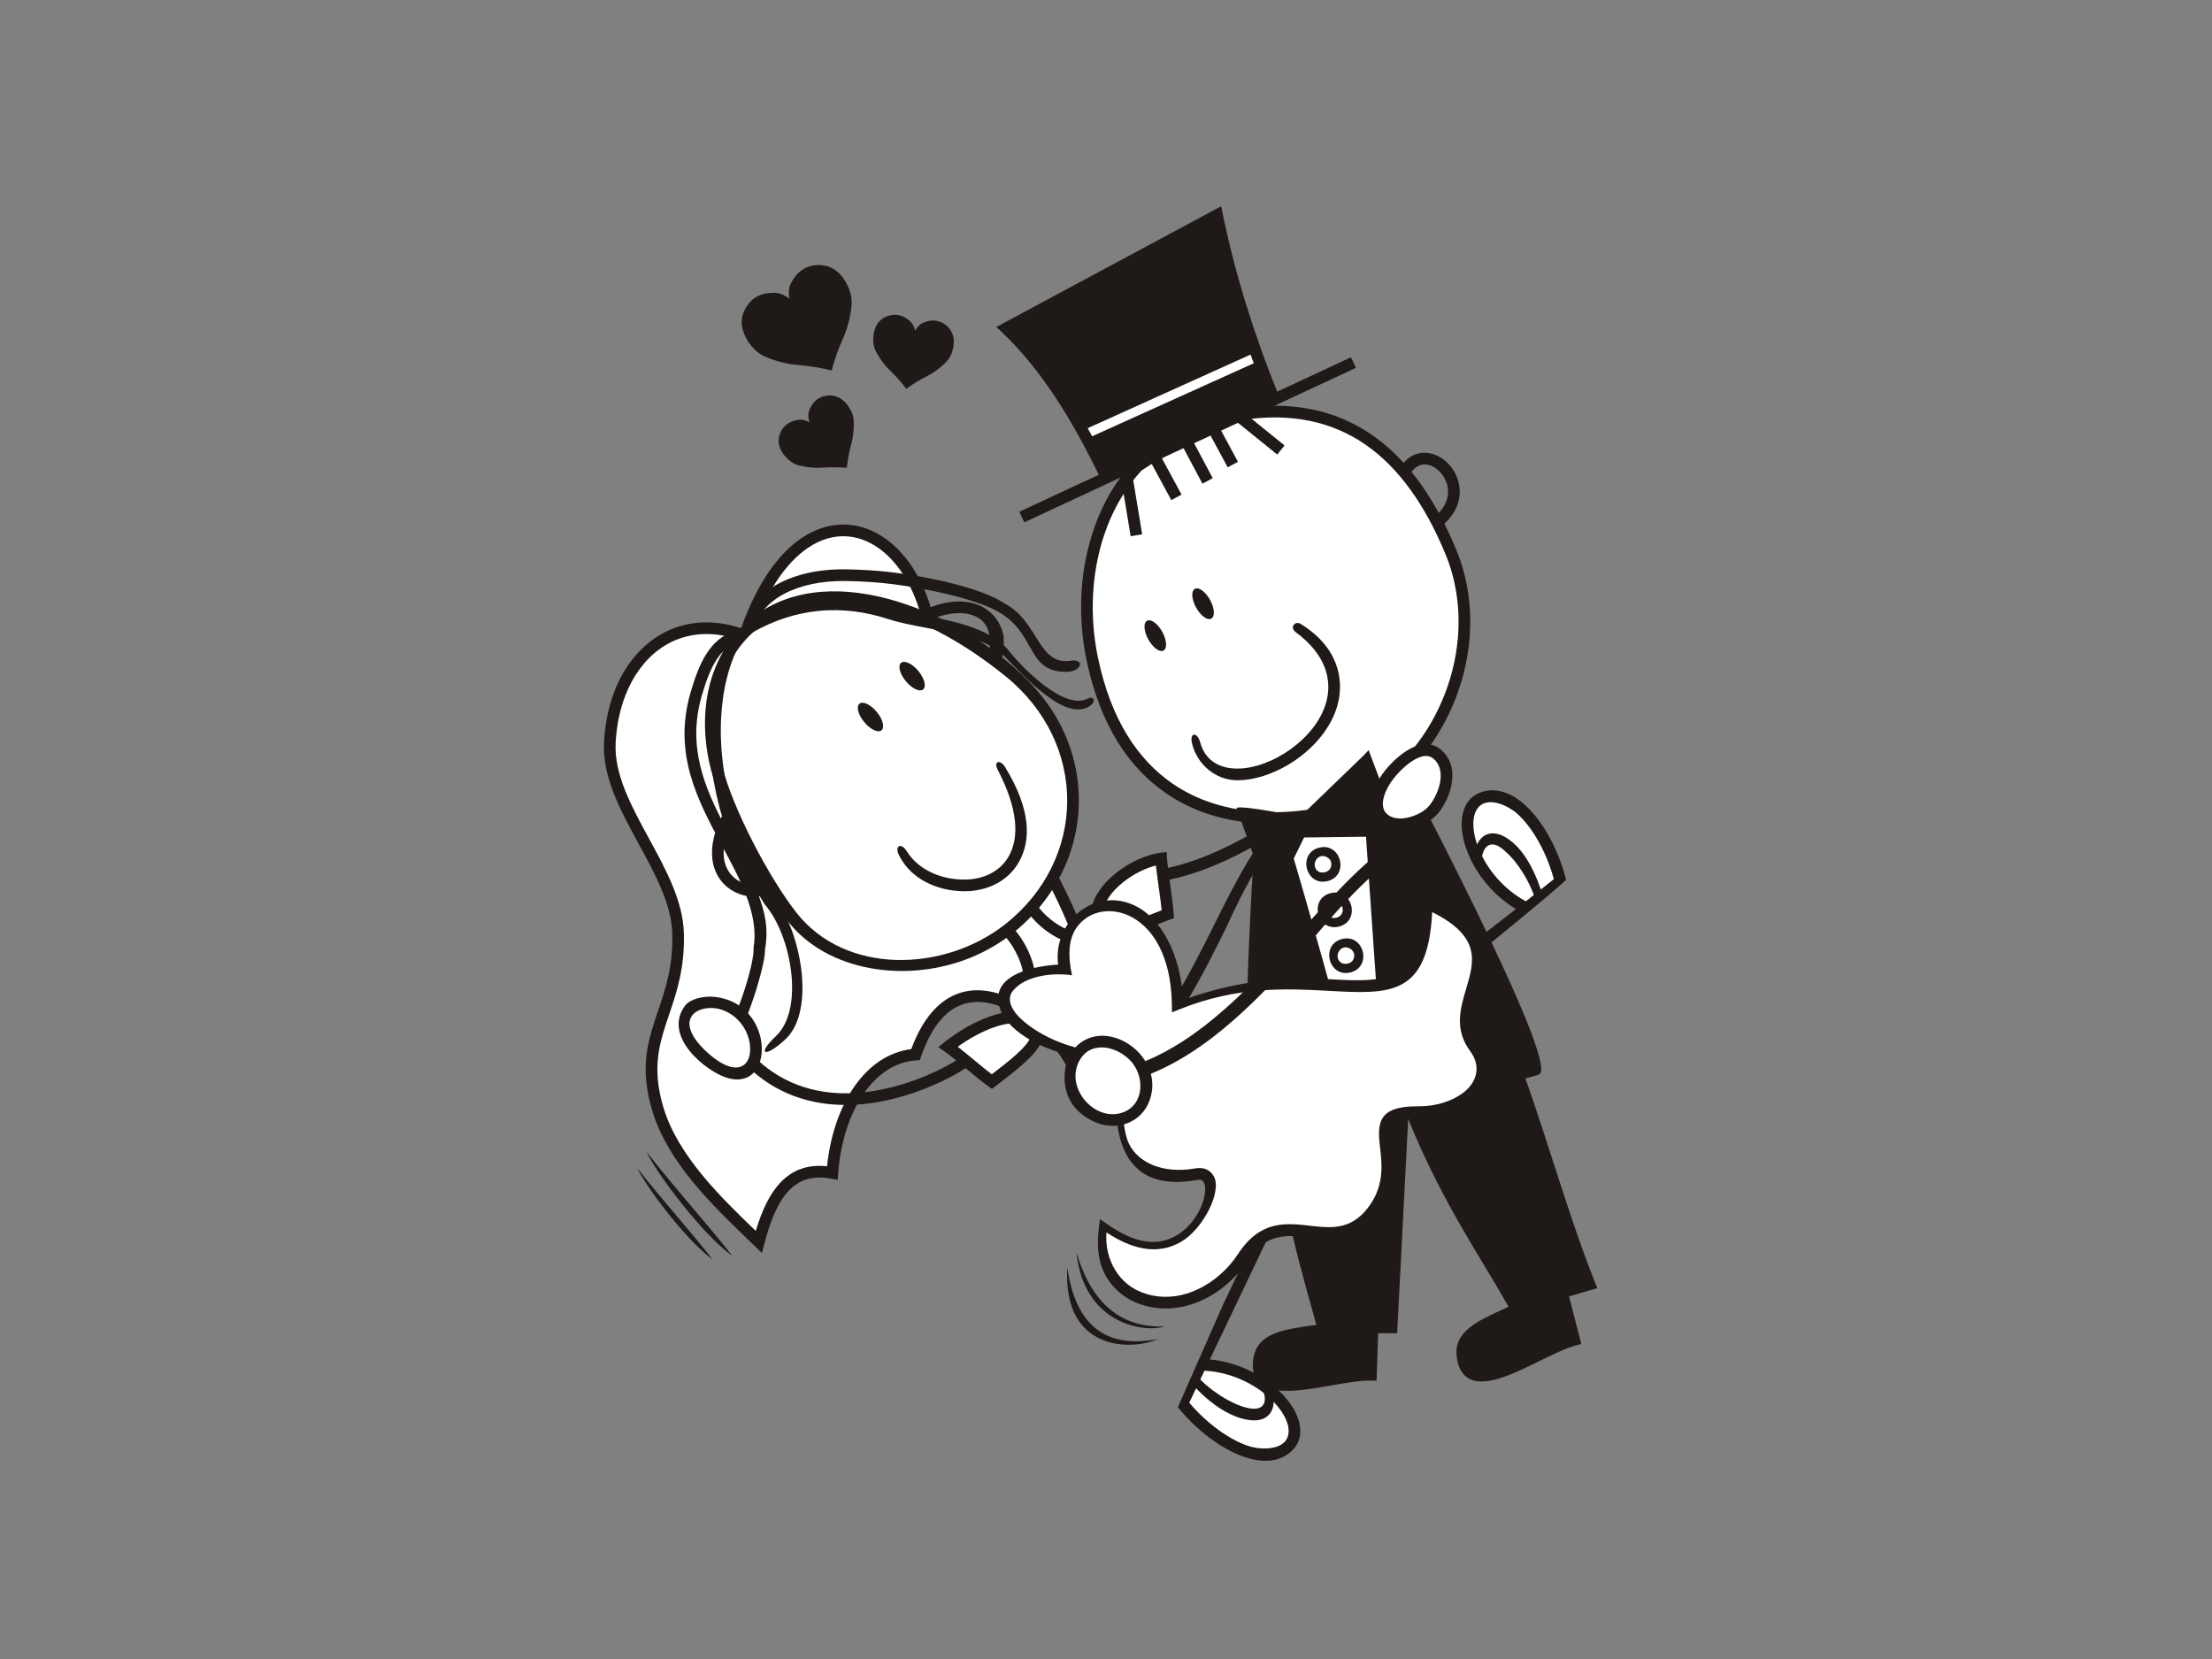<?xml version="1.0" encoding="utf-8"?>
<!-- Generator: Adobe Illustrator 17.0.0, SVG Export Plug-In . SVG Version: 6.00 Build 0)  -->
<!DOCTYPE svg PUBLIC "-//W3C//DTD SVG 1.1//EN" "http://www.w3.org/Graphics/SVG/1.1/DTD/svg11.dtd">
<svg version="1.1" id="Layer_1" xmlns="http://www.w3.org/2000/svg" xmlns:xlink="http://www.w3.org/1999/xlink" x="0px" y="0px"
	 width="800px" height="600px" viewBox="0 0 800 600" enable-background="new 0 0 800 600" xml:space="preserve">
<rect x="0" y="0" width="800" height="600" fill="#808080" stroke="none"/>
<g>
	<g>
		<path id="_350540496" fill="#1F1A17" d="M517.565,271.039c-12.882,2.414-26.291,10.563-41.501,21.126
			c-18.964,12.236-39.125,25.246-61.121,27.142l-0.684-4.191c21.002-1.81,40.736-14.545,59.301-26.524
			c14.878-9.598,29.023-18.726,42.803-21.672L517.565,271.039L517.565,271.039z"/>
		<path id="_350540424" fill="#1F1A17" d="M467.981,297.03c-9.855,8.643-17.234,22.49-24.937,39.33
			c-10.078,20.195-20.793,41.663-38.75,54.502l-2.723-3.255c17.149-12.259,27.636-33.276,37.5-53.043
			c7.907-15.842,15.424-30.905,25.783-40.46L467.981,297.03L467.981,297.03z"/>
		<path id="_350540352" fill="#FFFFFF" d="M269.328,229.903c-26.025-9.983-47.265,8.658-48.781,38.745
			c-1.159,23.031,24.086,45.858,24.69,68.909c0.741,28.301-15.467,36.531-7.294,63.639c5.83,19.339,23.72,35.571,36.483,47.949
			c4.614-17.776,11.874-27.693,26.586-24.932c1.706-22.637,13.043-41.591,30.097-42.822c13.837-39.786,46.486-14.093,55.609,1.658
			c-4.718-13.148,0.494-29.375,9.727-22.917c-10.777-52.858-50.786-84.908-60.242-133.403
			C328.263,186.026,288.326,173.492,269.328,229.903L269.328,229.903z"/>
		<path id="_350540280" fill="#1F1A17" d="M268.578,231.88c-3.987-1.53-7.835-2.352-11.48-2.533
			c-7.014-0.352-13.371,1.635-18.641,5.474c-5.322,3.877-9.579,9.665-12.345,16.868c-1.943,5.061-3.141,10.805-3.459,17.063
			c-0.57,11.328,5.749,22.922,12.064,34.516c6.158,11.299,12.316,22.604,12.62,34.245c0.333,12.706-2.623,21.411-5.374,29.508
			c-3.374,9.94-6.424,18.921-2.005,33.58c5.27,17.477,20.931,32.577,33.224,44.423c0.052,0.052,0.105,0.1,0.157,0.152
			c2.262-7.593,5.146-13.609,9.081-17.662c4.281-4.41,9.689-6.477,16.688-5.707c1.164-11.181,4.647-21.387,9.983-28.985
			c5.198-7.403,12.164-12.35,20.484-13.395c2.509-6.776,5.598-11.665,9.047-15.034c5.013-4.904,10.734-6.6,16.526-6.196
			c5.626,0.394,11.271,2.799,16.36,6.168c4.276,2.832,8.187,6.362,11.371,9.95c-0.147-3.108,0.143-6.087,0.808-8.648
			c0.642-2.466,1.644-4.604,2.946-6.163c1.483-1.777,3.35-2.846,5.54-2.932c0.437-0.019,0.889,0.009,1.345,0.076
			c-5.826-24.704-18.094-44.946-30.097-64.751c-12.426-20.503-24.576-40.551-29.294-64.751
			c-2.381-12.207-7.707-21.739-14.445-27.422c-4.015-3.383-8.529-5.384-13.205-5.735c-4.657-0.352-9.522,0.941-14.25,4.139
			c-7.831,5.293-15.277,15.728-20.907,32.449c-0.233,0.699-0.47,1.392-0.703,2.091C269.941,232.403,269.257,232.141,268.578,231.88
			L268.578,231.88z M257.292,225.128c3.469,0.176,7.061,0.851,10.739,2.067c5.878-16.512,13.628-27.028,21.839-32.577
			c5.56-3.754,11.337-5.27,16.926-4.851c5.574,0.418,10.915,2.765,15.614,6.728c7.441,6.277,13.295,16.655,15.866,29.831
			c4.585,23.507,16.531,43.221,28.752,63.383c12.82,21.154,25.939,42.798,31.485,70.002c0.352,1.725,0.703,3.45,1.055,5.175
			c-1.444-1.007-2.884-2.019-4.324-3.027c-1.112-0.779-2.086-1.112-2.913-1.079c-0.898,0.033-1.73,0.551-2.447,1.411
			c-0.898,1.079-1.616,2.647-2.105,4.528c-1.145,4.41-0.988,10.283,0.931,15.623c2.623,7.313,5.246,14.621,7.874,21.934
			c-3.892-6.724-7.788-13.442-11.68-20.166c-3.051-5.265-8.862-11.703-15.709-16.232c-4.533-2.998-9.484-5.137-14.312-5.474
			c-4.657-0.328-9.261,1.05-13.309,5.008c-3.207,3.136-6.106,7.888-8.463,14.678c-0.152,0.437-0.304,0.874-0.456,1.316
			c-0.461,0.033-0.922,0.067-1.383,0.1c-7.565,0.546-13.946,4.956-18.717,11.746c-5.255,7.479-8.572,17.809-9.423,29.128
			c-0.062,0.784-0.119,1.568-0.176,2.352c-0.775-0.147-1.544-0.29-2.319-0.437c-6.576-1.235-11.461,0.328-15.182,4.158
			c-3.949,4.063-6.762,10.677-8.981,19.225c-0.304,1.164-0.604,2.333-0.908,3.497c-0.865-0.836-1.73-1.673-2.594-2.504
			c-0.903-0.87-1.801-1.739-2.704-2.609c-12.644-12.183-28.757-27.716-34.345-46.258c-4.804-15.937-1.549-25.531,2.058-36.141
			c2.637-7.759,5.469-16.103,5.156-28.049c-0.276-10.62-6.196-21.482-12.107-32.33c-6.605-12.121-13.21-24.238-12.582-36.73
			c0.337-6.733,1.635-12.92,3.721-18.37c3.055-7.964,7.821-14.402,13.813-18.769C242.03,227.005,249.295,224.729,257.292,225.128
			L257.292,225.128z"/>
		<g>
			<g>
				<path id="_350540208" fill="#1F1A17" d="M493.783,495.132l0.551-17.315c-5.184,3.711-12.483,4.756-19.449,5.75
					c-8.563,1.221-16.555,2.362-17.42,8.42c-0.618,4.329,1.525,6.12,5.027,6.619c4.661,0.665,11.523-0.527,18.208-1.696
					C485.33,496.111,489.882,495.318,493.783,495.132L493.783,495.132z"/>
				<path id="_350540136" fill="#1F1A17" d="M499.328,453.394l-1.392,43.872l-0.067,2.072l-2.077-0.033
					c-3.868-0.062-9.076,0.846-14.388,1.772c-7.004,1.221-14.193,2.476-19.51,1.711c-6.001-0.86-9.674-3.939-8.61-11.394
					c1.316-9.194,10.82-10.553,21.007-12.007c11.347-1.611,18.009-1.744,20.195-6.296l0.627-19.833L499.328,453.394L499.328,453.394
					z"/>
			</g>
			<path id="_350540040" fill="#1F1A17" d="M459.376,143.732c-8.121-20.095-15.566-42.295-20.266-64.157l-73.413,39.676
				c6.709,6.719,13.732,15.267,19.163,23.554c5.949,9.08,11.266,19.506,16.232,29.755
				C413.865,165.903,449.74,149.258,459.376,143.732L459.376,143.732z"/>
			<g>
				<path id="_350539968" fill="#1F1A17" d="M562.478,466.385l4.319,16.773c-3.692,1.269-7.845,3.307-12.065,5.379
					c-6.092,2.994-12.34,6.063-17.001,6.728c-3.502,0.499-6.063-0.618-6.681-4.951c-0.865-6.058,6.486-9.389,14.364-12.963
					C551.825,474.448,558.544,471.398,562.478,466.385L562.478,466.385z"/>
				<path id="_350539896" fill="#1F1A17" d="M556.348,442.588l4.253,18.883c-2.618,5.54-9.974,8.876-16.93,12.027
					c-9.37,4.248-18.118,8.211-16.802,17.405c1.064,7.455,5.455,9.385,11.456,8.529c5.322-0.76,11.87-3.977,18.251-7.109
					c4.842-2.376,9.589-4.704,13.319-5.73l2-0.551l-0.518-2.01l-10.948-42.508L556.348,442.588L556.348,442.588z"/>
			</g>
			<g>
				<path id="_350539800" fill="#1F1A17" d="M504.237,385.231c14.374,41.991,30.168,63.349,43.677,87.127
					c6.705-1.958,20.247-5.906,26.951-7.864c-11.651-29.199-20.095-63.083-33.399-95.561
					C529.055,374.368,516.643,379.8,504.237,385.231L504.237,385.231z"/>
				<path id="_350539728" fill="#1F1A17" d="M502.241,385.906c11.39,33.276,23.644,53.646,34.968,72.468
					c2.994,4.975,5.921,9.841,8.867,15.03l0.827,1.454l1.606-0.47l26.951-7.864l2.224-0.651l-0.86-2.157
					c-5.45-13.666-10.211-28.405-15.101-43.544c-5.536-17.13-11.233-34.777-18.303-52.031l-0.822-2l-1.972,0.865l-37.229,16.293
					l0.841,1.934L502.241,385.906L502.241,385.906z M540.825,456.202c-11.005-18.289-22.898-38.061-33.96-69.826l33.461-14.64
					c6.652,16.507,12.093,33.357,17.382,49.731c4.657,14.412,9.194,28.467,14.345,41.648l-23.136,6.747
					C546.356,465.401,543.619,460.844,540.825,456.202L540.825,456.202z"/>
			</g>
			<g>
				<path id="_350539632" fill="#1F1A17" d="M460.906,383.601c2.409,44.338,10.178,69.84,17.633,96.449c8.254,0,16.507,0,24.766,0
					c1.739-33.889,3.483-67.778,5.227-101.662C492.657,380.128,476.782,381.867,460.906,383.601L460.906,383.601z"/>
				<path id="_350539560" fill="#1F1A17" d="M463.121,385.483c2.371,40.446,9.289,65.017,16.208,89.583l0.808,2.875H501.3
					l4.994-97.181L463.121,385.483L463.121,385.483z M475.266,476.202c-7.09-25.184-14.184-50.368-16.469-92.496l2.105-0.105
					l-0.223-2.095l47.621-5.213l2.457-0.271l-0.128,2.476l-5.227,101.662l-0.105,2.005h-2.005h-24.766h-1.597l-0.437-1.544
					L475.266,476.202L475.266,476.202z"/>
			</g>
			<path id="_350539464" fill="#FFFFFF" d="M491.906,280.252l-18.66-0.033c-15.129,32.53-6.163,82.589-4.2,118.15
				c19.548-4.153,45.198-10.938,64.015-12.274C523.99,347.607,511.554,305.83,491.906,280.252L491.906,280.252z"/>
			<path id="_350539392" fill="#1F1A17" d="M490.856,282.357l-16.251-0.029c-11.162,25.36-7.992,61.487-5.251,92.71
				c0.627,7.151,1.235,14.046,1.649,20.746c4.31-0.936,8.41-1.867,12.62-2.827c15.642-3.564,32.82-7.479,46.823-8.762
				c-4.395-18.432-9.579-37.524-15.975-55.148C507.981,311.185,500.255,294.863,490.856,282.357L490.856,282.357z M473.246,278.109
				l18.66,0.029h1.045l0.632,0.827c9.964,12.972,18.085,30.007,24.851,48.648c6.724,18.522,12.122,38.679,16.678,58.004l0.565,2.409
				l-2.466,0.176c-14.131,1.003-32.254,5.132-48.667,8.871c-5.512,1.254-10.834,2.471-15.063,3.369l-2.404,0.508l-0.138-2.461
				c-0.385-6.942-1.074-14.844-1.796-23.074c-2.832-32.245-6.111-69.626,6.191-96.084L473.246,278.109L473.246,278.109z"/>
			<path id="_350539320" fill="#1F1A17" d="M501.851,271.58c0,0,60.08,112.434,53.974,115.052
				c-6.106,2.618-53.765,14.174-53.765,14.174l-7.855-126.87L501.851,271.58L501.851,271.58z"/>
			<path id="_350539248" fill="#1F1A17" d="M503.895,270.449c0.176,0.328,60.95,114.615,52.758,118.127
				c-6.158,2.642-53.19,10.691-53.271,10.715l-2.324,0.717l-0.38-2.395c-0.052-0.323-6.795-95.898-8.296-120.042
				c-0.033-0.765-0.632-5.384-0.005-5.517l10.767-3.013L503.895,270.449L503.895,270.449z M554.063,384.884
				c3.497-1.497-39.197-86.233-50.976-107.469c2.832,19.591-1.254,102.028,1.345,117.148
				C511.35,392.444,549.05,387.032,554.063,384.884L554.063,384.884z"/>
			<path id="_350539176" fill="#1F1A17" d="M457.409,280.922c0,0-9.461,124.76-2.822,124.646c6.638-0.119,35.847-5.255,35.847-5.255
				S458.682,280.651,457.409,280.922L457.409,280.922z"/>
			<path id="_350539104" fill="#1F1A17" d="M459.509,281.084l-0.181,2.419c8.349,22.285,33.699,117.333,33.78,117.642l0.627,2.343
				l-2.419,0.29c-0.086,0.009-29.974,3.778-36.692,3.896c-8.943,0.162,0.646-126.551,0.675-126.912l0.119-1.582l1.544-0.328
				c0.271-0.057,0.737,0.703,1.359,2.138L459.509,281.084L459.509,281.084z M459.077,286.876
				c-1.777,24.267-7.061,116.383-3.293,116.316c5.431-0.1,25.464-2.409,32.649-3.298
				C484.693,385.217,464.351,305.488,459.077,286.876L459.077,286.876z"/>
			<path id="_350539032" fill="#FFFFFF" d="M476.078,294.517c39.244-6.624,64.765-55.903,48.652-94.91
				c-14.916-36.108-39.021-55.609-76.431-49.712c-11.661,5.626-25.17,10.734-36.768,18.617c-16.702,17.9-21.62,45.321-16.474,69.883
				C406.005,290.668,444.1,299.915,476.078,294.517L476.078,294.517z"/>
			<path id="_350538960" fill="#1F1A17" d="M475.717,292.435c3.93-0.665,7.707-1.763,11.295-3.245
				c13.618-5.626,24.809-16.754,31.95-30.33c7.156-13.604,10.245-29.641,7.641-45.046c-0.77-4.562-2.034-9.057-3.825-13.395
				c-7.308-17.681-16.821-31.271-29.033-39.681c-12.05-8.296-26.837-11.58-44.837-8.8c-3.169,1.525-6.324,2.946-9.532,4.395
				c-8.886,4.006-18.208,8.211-26.481,13.799c-7.721,8.344-12.82,18.826-15.481,30.107c-2.875,12.198-2.898,25.331-0.299,37.728
				c4.728,22.57,14.583,36.863,26.771,45.312C439.224,293.889,458.383,295.362,475.717,292.435L475.717,292.435z M488.627,293.082
				c-3.901,1.611-7.983,2.803-12.197,3.516c-18.284,3.089-38.555,1.482-54.939-9.865c-13.034-9.028-23.535-24.162-28.51-47.906
				c-2.718-12.972-2.69-26.742,0.333-39.553c2.841-12.05,8.163-23.183,16.503-32.117c7.731-6.191,18.836-10.62,27.821-14.673
				c2.471-1.117,8.544-2.861,10.325-4.676c19.278-3.041,35.162,0.494,48.177,9.451c12.92,8.895,22.917,23.117,30.529,41.539
				c1.929,4.666,3.279,9.465,4.096,14.298c2.761,16.346-0.499,33.333-8.068,47.716C515.113,275.23,503.187,287.066,488.627,293.082
				L488.627,293.082z"/>
			<path id="_350538888" fill="#1F1A17" d="M414.972,224.448c1.468-0.622,3.939,1.311,5.517,4.315
				c1.578,3.008,1.663,5.949,0.195,6.572c-1.468,0.622-3.939-1.311-5.517-4.319C413.589,228.012,413.499,225.071,414.972,224.448z
				 M432.254,212.902c1.468-0.622,3.939,1.311,5.517,4.319c1.578,3.003,1.663,5.944,0.195,6.572
				c-1.473,0.622-3.944-1.311-5.517-4.315C430.871,216.466,430.785,213.529,432.254,212.902L432.254,212.902z"/>
			<path id="_350538816" fill="#1F1A17" d="M409.541,171.828l3.545,21.411l-4.167,0.699l-3.545-21.411L409.541,171.828
				L409.541,171.828z M431.175,159.008l7.427,13.937l-3.721,1.972l-7.427-13.937L431.175,159.008z M441.116,154.775l6.614,12.245
				l-3.716,1.991l-6.614-12.245L441.116,154.775z M450.063,149.367l14.521,11.737l-2.661,3.283l-14.521-11.737L450.063,149.367z
				 M419.372,164.183l7.954,14.692l-3.706,2l-7.954-14.692L419.372,164.183L419.372,164.183z"/>
			<path id="_350538744" fill="#1F1A17" d="M506.703,168.664c2.922-4.324,6.937-5.521,10.748-4.661
				c2.305,0.518,4.495,1.815,6.267,3.626c1.734,1.777,3.089,4.072,3.754,6.624c1.34,5.137-0.029,11.276-6.491,16.317l-2.585-3.326
				c4.875-3.801,5.954-8.254,4.999-11.912c-0.48-1.829-1.449-3.478-2.694-4.752c-1.212-1.24-2.675-2.119-4.162-2.457
				c-2.191-0.494-4.543,0.261-6.334,2.908L506.703,168.664z"/>
			<path id="_350538672" fill="#1F1A17" d="M434.078,268.506c1.806,6.747,7.265,9.461,13.409,9.461
				c6.153,0,13.224-2.661,19.254-6.98c6.02-4.315,10.957-10.249,12.844-16.807c2.319-8.054,0.076-17.405-10.986-25.564
				c-2.309-1.706-0.204-4.196,1.753-2.998c13.509,8.254,16.056,20.09,13.281,29.731c-2.162,7.517-7.702,14.241-14.431,19.064
				c-6.719,4.818-14.692,7.778-21.71,7.778c-7.959,0-14.602-5.845-16.389-13.376C430.153,264.823,433.033,264.605,434.078,268.506
				L434.078,268.506z"/>
			<polygon id="_350538600" fill="#1F1A17" points="368.657,185.081 488.604,129.211 490.39,133.036 370.439,188.906 			"/>
			<polygon id="_350538528" fill="#FFFFFF" points="392.525,155.24 453.218,127.818 454.586,130.855 393.898,158.272 			"/>
			<path id="_350538456" fill="#1F1A17" d="M397.97,172.883c-4.894-10.112-10.121-19.81-15.961-28.719
				c-5.802-8.857-12.226-16.949-19.558-23.915l-2.11-2.005l2.571-1.378l76.25-40.936l2.49-1.34l0.57,2.761
				c4.676,22.651,11.537,44.138,19.895,64.818l-3.906,1.582c-8.125-20.095-14.844-40.917-19.544-62.784l-71.237,38.241
				c6.709,6.719,12.673,14.36,18.104,22.647c5.949,9.08,11.257,18.926,16.222,29.18L397.97,172.883L397.97,172.883z"/>
			<path id="_350538384" fill="#1F1A17" d="M481.224,323.017c3.972-0.993,6.719,1.53,7.474,4.552s-0.475,6.543-4.448,7.536
				c-3.972,0.993-6.719-1.53-7.474-4.552C476.021,327.531,477.252,324.01,481.224,323.017L481.224,323.017z M484.223,326.571
				c-2.404-1.449-4.343,0.314-4.604,2.162c-0.261,1.853,1.159,3.797,3.82,3.131C485.948,331.238,486.413,327.888,484.223,326.571
				L484.223,326.571z"/>
			<path id="_350538312" fill="#1F1A17" d="M485.382,339.6c3.972-0.993,6.719,1.53,7.474,4.552c0.755,3.022-0.475,6.543-4.448,7.536
				c-3.972,0.993-6.719-1.53-7.474-4.552C480.179,344.119,481.41,340.598,485.382,339.6z M488.38,343.16
				c-2.404-1.449-4.343,0.314-4.604,2.162c-0.261,1.848,1.159,3.797,3.82,3.131C490.105,347.826,490.571,344.476,488.38,343.16
				L488.38,343.16z"/>
			<path id="_350538240" fill="#1F1A17" d="M477.105,306.567c3.972-0.993,6.719,1.53,7.474,4.552
				c0.755,3.022-0.475,6.543-4.448,7.536c-3.972,0.993-6.714-1.53-7.474-4.552C471.902,311.081,473.132,307.56,477.105,306.567
				L477.105,306.567z M480.103,310.126c-2.404-1.449-4.343,0.309-4.604,2.162c-0.257,1.848,1.159,3.797,3.82,3.131
				C481.828,314.787,482.293,311.437,480.103,310.126z"/>
			<g>
				<path id="_350538168" fill="#1F1A17" d="M449.041,294.36l10.782,28.035l10.938-20.679l33.319-1.278l-9.641-25.564
					l-23.602,22.029C470.842,296.902,449.369,292.706,449.041,294.36L449.041,294.36z"/>
				<path id="_350538096" fill="#1F1A17" d="M451.213,295.068l8.876,23.079l8.943-18.679l0.185-0.299
					C463.981,298.513,453.679,295.272,451.213,295.068z M458.155,322.989l-10.957-30.857c3.193-0.798,19.525,2.699,23.15,3.117
					l22.737-21.943l1.896-2.019l1.136,3.022l9.641,25.559l1.026,2.727l-2.523-0.1l-32.611,0.385l-10.283,20.841l-1.815,2.927
					L458.155,322.989L458.155,322.989z M472.657,298.822l28.714-0.537l-7.47-19.814L472.657,298.822z"/>
			</g>
		</g>
		<path id="_350537976" fill="#1F1A17" d="M270.051,379.305c10.078,11.594,22.366,15.757,34.255,16.08
			c20.389,0.551,39.581-10.007,44.856-14.141l2.594,3.321c-5.602,4.395-25.977,15.614-47.55,15.034
			c-12.953-0.352-26.348-4.894-37.339-17.534L270.051,379.305L270.051,379.305z"/>
		<g>
			<path id="_350537904" fill="#FFFFFF" d="M434.734,493.593l26.167-55.808c-5.479,11.528-27.788,58.284-33.271,69.812
				c11.642,14.417,30.254,24.1,38.541,15.148C474.192,514.072,456.825,494.158,434.734,493.593L434.734,493.593z"/>
			<path id="_350537832" fill="#1F1A17" d="M462.807,438.697l-16.802,35.248l-8.444,17.714c9.888,0.941,18.679,5.464,24.604,10.948
				c2.523,2.338,4.547,4.87,5.94,7.394c1.459,2.651,2.228,5.322,2.167,7.793c-0.062,2.385-0.874,4.576-2.552,6.391
				c-0.423,0.456-0.87,0.874-1.34,1.255c-4.243,3.431-10.069,3.602-16.289,1.511c-5.826-1.962-12.074-5.959-17.619-11.09
				c-2.3-2.129-4.486-4.457-6.477-6.923l16.208-36.811c6.334-13.29,12.696-26.633,16.788-35.238L462.807,438.697L462.807,438.697z
				 M435.618,495.736l-5.507,11.561c1.63,1.929,3.388,3.768,5.227,5.464c5.122,4.737,10.834,8.41,16.099,10.183
				c4.709,1.587,14.431,1.829,14.616-5.255c0.043-1.72-0.537-3.664-1.639-5.659c-1.169-2.124-2.913-4.296-5.118-6.334
				C453.655,500.478,445.131,496.23,435.618,495.736z"/>
			<path id="_350537760" fill="none" d="M457.585,501.48c5.935,18.075-16.674,8.586-26.472-2.685"/>
			<path id="_350537688" fill="#1F1A17" d="M459.585,500.82c1.288,3.92,1.359,6.833,0.546,8.895
				c-0.846,2.148-2.495,3.359-4.685,3.801c-1.82,0.371-4.015,0.157-6.386-0.513c-6.4-1.801-12.996-6.828-17.976-12.554l1.616-3.041
				c4.49,5.165,11.798,9.931,17.5,11.537c6.405,1.853,9.043-1.164,5.963-7.65L459.585,500.82L459.585,500.82z"/>
		</g>
		<g>
			<path id="_350537592" fill="#FFFFFF" d="M518.577,292.673c-3.374,4.196-12.849,7.731-18.018,3.611
				c-5.241-4.177-1.378-12.088,2.043-16.341c3.569-4.433,11.527-11.675,16.997-7.322
				C525.923,277.667,522.711,287.536,518.577,292.673z"/>
			<path id="_350537520" fill="#1F1A17" d="M520.221,294.003c-2.119,2.637-6.267,5.032-10.516,5.887
				c-3.702,0.741-7.569,0.352-10.468-1.953l-0.019-0.019l-0.014-0.014l0,0c-3.35-2.694-3.83-6.462-2.932-10.207
				c0.798-3.34,2.761-6.662,4.614-8.985l0.067-0.086l0.005-0.005c2.252-2.799,6.172-6.657,10.278-8.429
				c3.288-1.416,6.705-1.582,9.679,0.784l0.038,0.028l0.005,0.005c3.806,3.06,4.761,7.474,4.148,11.87
				c-0.575,4.101-2.571,8.216-4.828,11.052l-0.005,0.005L520.221,294.003L520.221,294.003z M508.879,295.747
				c3.321-0.665,6.496-2.457,8.059-4.4l0.048-0.057l0,0c1.844-2.309,3.473-5.664,3.939-8.995c0.423-3.032-0.171-6.025-2.609-7.997
				l-0.038-0.029c-1.511-1.202-3.426-1.036-5.35-0.209c-3.378,1.454-6.724,4.775-8.677,7.204l0,0l-0.071,0.086
				c-1.54,1.934-3.165,4.657-3.801,7.327c-0.542,2.267-0.328,4.486,1.483,5.94l0.014,0.014l0.01,0.005l0,0
				C503.681,296.07,506.289,296.265,508.879,295.747L508.879,295.747z"/>
		</g>
		<path id="_350537424" fill="#FFFFFF" d="M370.472,322.932l-11.442,9.746c9.461,3.744,17.353,22.922,10.872,25.83
			c9.636,13.595,32.459-15.514,26.942-22.2C390.814,344.88,373.514,333.561,370.472,322.932L370.472,322.932z"/>
		<path id="_350537352" fill="#1F1A17" d="M369.589,326.457l-6.866,5.849c3.863,2.68,7.227,7.322,9.318,11.984
			c1.036,2.314,1.777,4.661,2.119,6.795c0.371,2.319,0.28,4.438-0.38,6.106h-0.01c-0.219,0.556-0.499,1.064-0.841,1.511
			c1.834,1.483,4.091,1.525,6.424,0.665v-0.005c1.91-0.708,3.873-1.958,5.735-3.526c1.92-1.616,3.754-3.583,5.346-5.659
			c2.742-3.583,4.775-7.356,5.189-9.959c-0.622,0.352-1.288,0.627-1.981,0.827c-2.248,0.641-4.785,0.475-7.365-0.304
			c-2.433-0.732-4.932-2.015-7.261-3.654C375.086,334.321,371.565,330.473,369.589,326.457L369.589,326.457z M357.657,331.076
			l11.442-9.746l2.499-2.129l0.903,3.15c1.169,4.086,4.771,8.344,8.943,11.28c1.972,1.388,4.053,2.461,6.039,3.06
			c1.839,0.556,3.573,0.699,5.004,0.285c1.031-0.295,1.934-0.903,2.623-1.886l1.592-2.262l1.763,2.138
			c2.956,3.583,0.323,11.238-4.676,17.771c-1.753,2.286-3.806,4.481-5.992,6.32c-2.247,1.886-4.628,3.402-6.975,4.272h-0.01
			c-4.714,1.744-9.289,1.126-12.635-3.602l-1.483-2.095l2.343-1.05c0.366-0.166,0.637-0.494,0.813-0.941h-0.005
			c0.375-0.946,0.399-2.309,0.147-3.892c-0.28-1.768-0.912-3.749-1.806-5.74c-2.214-4.937-5.959-9.788-9.941-11.361l-3.264-1.292
			L357.657,331.076L357.657,331.076z"/>
		<path id="_350537280" fill="#FFFFFF" d="M364.799,335.965c30.192-23.72,31.827-67.445,0.171-93.057
			c-30.249-24.476-71.038-37.714-93.56-15.942c-30.126,29.123-7.052,71.622,12.939,101.61
			C301.511,354.321,340.195,355.3,364.799,335.965L364.799,335.965z"/>
		<path id="_350537208" fill="#1F1A17" d="M363.492,334.307c29.617-23.274,30.273-65.369,0.147-89.75
			c-63.772-51.608-115.641-20.176-102.508,32.378c3.939,15.771,17.158,40.741,26.928,53.171
			C305.821,352.701,341.444,351.632,363.492,334.307L363.492,334.307z M376.597,327.313c-7.593,9.389-17.624,16.446-29.042,20.332
			c-24.504,8.344-52.934,1.715-64.97-17.895c-9.518-15.505-20.974-33.471-25.554-51.789c-6.743-26.989,3.364-51.014,24.424-60.151
			c31.651-13.728,77.219,10.924,95.646,34.378C394.829,274.74,394.43,305.27,376.597,327.313L376.597,327.313z"/>
		<path id="_350537136" fill="#1F1A17" d="M327.85,307.745c4.966,7.94,14.554,10.796,22.48,10.311
			c3.093-0.19,6.054-1.017,8.591-2.476c2.499-1.435,4.609-3.492,6.058-6.168c3.554-6.567,3.359-16.659-4.167-31.057
			c-1.597-3.055,0.903-3.868,2.704-0.922c9.356,15.296,9.37,26.253,5.184,33.979c-1.834,3.393-4.509,6.006-7.674,7.821
			c-3.122,1.796-6.719,2.808-10.444,3.036c-9.323,0.575-20.665-3.169-25.497-13.081C323.474,305.887,325.916,304.657,327.85,307.745
			L327.85,307.745z"/>
		<path id="_350537064" fill="#1F1A17" d="M310.944,254.427c1.349-0.898,4.177,0.561,6.32,3.26c2.143,2.699,2.784,5.617,1.44,6.519
			c-1.345,0.903-4.177-0.561-6.32-3.26C310.24,258.242,309.594,255.325,310.944,254.427z"/>
		<path id="_350536992" fill="#1F1A17" d="M325.997,239.64c1.349-0.898,4.177,0.561,6.32,3.26c2.143,2.699,2.784,5.617,1.44,6.519
			c-1.345,0.903-4.177-0.561-6.32-3.26C325.289,243.46,324.647,240.542,325.997,239.64z"/>
		<path id="_350536920" fill="#1F1A17" d="M280.628,374.73c10.525-9.964,5.407-36.854-4.025-47.598
			c-0.836-1.359-1.692-2.746-2.552-4.163c2.666,6.971,3.987,12.906,2.604,20.541c0.328,5.194-7.284,29.745-11.642,33.281
			c-6.096,4.947-10.069,3.844-4.029-1.24c4.585-3.863,12.188-27.607,11.528-32.782c2.238-12.407-5.768-26.4-11.399-36.93
			c-8.862-16.579-17.757-33.219-11.376-55.324c1.53-5.293,3.269-10.116,5.692-13.951c2.571-4.072,5.887-7.037,10.454-8.311
			l4.842-1.349l-2.433,4.4c-4.723,8.548-7.033,18.446-7.508,28.686c-0.546,11.703,1.288,23.853,4.633,34.958
			c3.535,11.737,9.465,21.359,14.773,29.974c9.313,11.532,15.048,40.517,3.896,50.928
			C276.755,382.689,273.358,381.61,280.628,374.73L280.628,374.73z M262.353,299.183c-0.342-0.993-0.67-2.005-0.979-3.032
			c-3.464-11.513-5.369-24.143-4.799-36.346c0.399-8.482,1.986-16.759,5.065-24.333c-0.974,0.955-1.848,2.076-2.642,3.336
			c-2.176,3.45-3.782,7.921-5.213,12.882C248.459,270.131,254.84,284.861,262.353,299.183L262.353,299.183z"/>
		<path id="_350536848" fill="#1F1A17" d="M385.778,242.985c-14.07,0.185-11.033-12.62-23.036-20.708
			c-8.52-5.745-29.004-9.608-39.543-10.972c-5.768-0.746-11.627-1.074-16.944-1.174c-9.275-0.176-17.006,1.606-22.761,4.699
			c-3.877,2.081-6.842,4.756-8.748,7.807c7.009-3.321,13.918-5.156,20.603-5.849c9.665-1.003,18.826,0.375,27.099,3.079
			c3.768,1.231,8.553,2.143,13.576,3.098c11.242,2.138,21.639,4.728,28.173,11.589c5.688,7.322,20.879,22.542,29.28,18.075
			c2-1.064,3.34,1.036,0.447,2.851c-8.829,5.545-23.649-11.071-30.767-18.246c-5.598-5.878-17.301-8.106-27.906-10.126
			c-5.175-0.984-10.107-1.924-14.103-3.231c-7.769-2.537-16.346-3.839-25.369-2.903c-7.769,0.808-15.89,3.274-24.124,8.04
			l-4.186,2.423l1.074-4.709c1.449-6.358,5.968-11.87,12.958-15.623c6.358-3.416,14.797-5.384,24.828-5.194
			c5.455,0.105,11.471,0.437,17.405,1.207c11.143,1.44,30.739,5.156,39.786,11.252c12.064,6.329,11.917,22.385,23.654,20.579
			C392.492,238.133,391.275,242.909,385.778,242.985L385.778,242.985z"/>
		<path id="_350536776" fill="#1F1A17" d="M265.755,295.486c-3.445,6.063-4.452,11.071-3.911,14.958
			c0.356,2.58,1.416,4.666,2.879,6.215c1.464,1.549,3.345,2.585,5.355,3.079c2.599,0.632,5.407,0.366,7.812-0.879l1.934,3.749
			c-3.326,1.715-7.18,2.095-10.734,1.226c-2.789-0.68-5.398-2.124-7.436-4.286c-2.038-2.157-3.502-5.018-3.987-8.529
			c-0.66-4.733,0.47-10.663,4.424-17.614L265.755,295.486L265.755,295.486z"/>
		<path id="_350536704" fill="#1F1A17" d="M333.224,220.989c7.246-3.393,13.243-4.053,17.914-3.022
			c3.459,0.765,6.196,2.447,8.187,4.647c1.991,2.2,3.226,4.918,3.682,7.74c0.014,4.172,0.261,6.852-2.067,10.606l-3.588-2.214
			c1.444-7.28,1.392-14.792-7.128-16.669c-3.83-0.846-8.9-0.233-15.22,2.723L333.224,220.989L333.224,220.989z"/>
		<path id="_350536632" fill="#FFFFFF" d="M371.095,368.795c-6.643-3.022-19.377,2.732-28.206,9.779
			c3.602,2.509,12.217,10.112,15.818,12.62C368.396,383.677,382.257,373.874,371.095,368.795z"/>
		<path id="_350536560" fill="#1F1A17" d="M370.216,370.719c-2.552-1.159-6.41-0.68-10.634,0.789
			c-4.391,1.521-9.085,4.101-13.191,7.056c1.682,1.326,3.721,3.008,5.754,4.69c2.39,1.977,4.78,3.958,6.534,5.293l0.508-0.39
			c5.512-4.243,11.779-9.071,13.533-12.925C373.49,373.546,372.981,371.978,370.216,370.719z M358.208,367.526
			c5.194-1.801,10.14-2.3,13.761-0.651c5.583,2.542,6.424,6.101,4.6,10.116c-2.181,4.79-8.895,9.959-14.806,14.512l-1.768,1.364
			l-1.231,0.95l-1.264-0.884c-1.863-1.297-4.956-3.858-8.049-6.419c-3.013-2.495-6.03-4.989-7.769-6.201l-2.324-1.616l2.214-1.768
			C346.467,373.019,352.544,369.489,358.208,367.526L358.208,367.526z"/>
		<path id="_350536488" fill="#FFFFFF" d="M396.806,329.37c1.288-9.114,14.198-17.757,23.15-18.845
			c0.238,4.381,2.176,15.709,2.414,20.09C410.885,334.906,395.091,341.511,396.806,329.37z"/>
		<path id="_350536416" fill="#1F1A17" d="M394.715,329.08c0.684-4.837,4.129-9.461,8.6-13.1c4.951-4.029,11.257-6.928,16.393-7.555
			l2.233-0.271l0.124,2.262c0.114,2.091,0.651,5.982,1.193,9.869c0.546,3.963,1.098,7.931,1.221,10.221l0.086,1.54l-3.359,1.259
			c-7.085,2.67-15.243,5.74-20.518,4.994C396.369,337.695,393.87,335.091,394.715,329.08L394.715,329.08z M405.972,319.254
			c-3.711,3.022-6.557,6.724-7.08,10.406c-0.418,2.96,0.589,4.215,2.366,4.462c5.735,0.808,13.704-2.975,18.878-4.923
			c-0.214-2.181-0.642-5.26-1.069-8.33c-0.39-2.813-0.779-5.631-1.017-7.845C414.117,313.984,409.65,316.26,405.972,319.254
			L405.972,319.254z"/>
		<g>
			<path id="_350536344" fill="#FFFFFF" d="M551.991,328.42l-54.696,42.827c9.836-8.13,57.215-44.385,67.051-52.515
				c-4.457-17.985-17.234-34.63-28.529-30.016C524.878,293.181,532.21,318.57,551.991,328.42L551.991,328.42z"/>
			<path id="_350536272" fill="#1F1A17" d="M495.955,369.622c5.08-4.201,19.33-15.253,33.571-26.301
				c6.543-5.075,13.091-10.154,18.722-14.55c-8.372-5.037-14.303-12.739-17.315-20.114c-1.302-3.198-2.072-6.344-2.262-9.204
				c-0.204-3.008,0.233-5.754,1.345-7.983c1.064-2.138,2.727-3.778,5.008-4.709c0.575-0.233,1.159-0.428,1.744-0.57
				c5.293-1.311,10.644,0.993,15.395,5.521c4.457,4.243,8.429,10.506,11.285,17.496c1.183,2.903,2.186,5.94,2.946,9.009
				c-5.303,4.999-27.683,23.316-34.279,28.439c-14.36,11.138-28.724,22.281-33.48,26.215L495.955,369.622L495.955,369.622z
				 M551.844,325.968c4.319-3.378,7.864-6.182,10.126-8.011c-0.665-2.442-1.483-4.847-2.428-7.161
				c-2.642-6.462-6.263-12.202-10.283-16.032c-3.597-3.426-12.316-7.755-15.476-1.411c-0.755,1.521-1.045,3.53-0.893,5.821
				c0.162,2.438,0.827,5.146,1.958,7.911C537.717,314.108,543.557,321.478,551.844,325.968z"/>
			<path id="_350536200" fill="none" d="M534.609,311.613c2.257-18.888,18.741-0.737,22.86,13.618"/>
			<path id="_350536128" fill="#1F1A17" d="M532.519,311.366c0.584-4.918,2.87-11.257,9.114-9.755
				c1.81,0.437,3.711,1.559,5.574,3.16c5.042,4.338,8.7,12.079,10.791,19.368l-2.561,1.677c-1.886-6.586-6.496-13.998-10.981-17.857
				c-4.961-4.875-8.463-2.3-8.62,3.687L532.519,311.366L532.519,311.366z"/>
		</g>
		<path id="_350536032" fill="#FFFFFF" d="M385.136,350.867c-41.838,0.993-18.113,32.796,21.734,30.24
			c-3.83,28.738-0.062,48.139,25.792,43.554c14.236-2.528-1.354,43.302-33.276,19.995c-4.395,29.023,32.639,36.697,50.087,10.088
			c14.131-21.554,32.136,1.763,46.528-16.137c15.163-18.859-7.432-36.54,17.092-36.388c15.6,0.1,29.27-11.204,20.323-23.274
			c-13.167-17.762,20.176-35.704-17.443-52.33c-1.131,52.905-37.096,15.049-90.058,36.422
			C425.15,315.975,378.835,319.439,385.136,350.867L385.136,350.867z"/>
		<path id="_350535960" fill="#1F1A17" d="M366.281,358.412c-1.003,1.283-1.259,2.765-0.874,4.31
			c0.442,1.791,1.701,3.706,3.645,5.578c6.633,6.401,20.907,13.457,38.028,12.359c-0.656,5.403-2.509,25.041,1.145,32.825
			c3.255,6.938,12.283,11.181,24.081,9.09c3.169-0.561,5.374,0.589,6.662,2.808c3.127,5.398-3.825,19.111-11.832,23.754
			c-6.814,3.949-15.557,4.139-26.97-3.412c-0.76,9.537,4.333,19.13,14.093,22.138c12.887,4.158,26.405-3.53,33.452-14.279
			c8.078-12.321,17.139-11.29,26.191-10.264c7.151,0.813,14.298,1.625,20.461-6.039c6.367-7.921,5.474-15.804,4.78-21.957
			c-0.214-1.905-0.413-3.668-0.404-5.346c0.038-6.158,2.49-9.945,14.364-9.869c6.125,0.038,11.908-1.791,15.899-4.752
			c5.122-3.801,6.819-9.636,2.727-15.158c-5.854-7.897-3.602-15.481-1.373-22.993c2.761-9.294,5.483-18.465-12.388-27.327
			c-1.53,30.453-15.243,29.698-37.5,28.472c-14.459-0.798-32.815-1.81-53.77,6.643c-0.95,0.38-1.896,0.765-2.841,1.145
			c-0.019-1.022-0.033-2.048-0.048-3.07c-0.28-17.154-6.766-27.161-14.336-31.299c-3.008-1.644-6.177-2.357-9.171-2.214
			c-2.937,0.143-5.707,1.112-7.964,2.832c-6.61,5.042-6.101,13.1-4.647,20.342C381.002,351.674,370.677,352.791,366.281,358.412
			L366.281,358.412z M382.679,348.857c-2.015-16.018,14.013-28.881,28.814-20.784c8.263,4.524,15.414,16.479,16.422,33.599
			c20.646-7.641,38.555-8.32,52.791-7.531c20.304,1.121,32.539,1.796,33.171-27.56c0.024-1.055,0.043-2.11,0.067-3.169
			c0.965,0.428,1.924,0.851,2.889,1.278c24.381,10.777,21.003,22.162,17.572,33.713c-1.934,6.515-3.887,13.091,0.713,19.297
			c5.488,7.403,3.359,15.899-3.602,21.055c-4.685,3.473-11.39,5.621-18.427,5.578c-8.387-0.052-10.116,2.129-10.135,5.673
			c-0.01,1.373,0.181,3.051,0.385,4.866c0.784,6.914,1.787,15.771-5.688,25.065c-7.617,9.475-15.913,8.534-24.21,7.588
			c-7.769-0.879-15.543-1.763-22.195,8.382c-8.111,12.373-23.578,20.722-38.275,15.98c-4.448-1.435-8.344-4.025-11.19-7.66
			c-5.488-7.004-5.208-15.058-3.953-23.316c8.163,5.959,18.194,11.789,28.078,5.65c4.044-2.509,6.961-6.462,8.563-10.316
			c1.506-3.621,1.853-7.004,0.85-8.738c-0.375-0.651-1.126-0.969-2.281-0.76c-14.051,2.495-22.171-1.677-26.296-10.468
			c-3.668-7.816-3.892-19.301-2.262-32.943c-17.244,0.504-31.361-5.241-38.346-11.984c-2.518-2.428-4.177-5.037-4.813-7.607
			C358.427,352.14,374.877,349.289,382.679,348.857L382.679,348.857z"/>
		<g>
			<path id="_350535888" fill="#FFFFFF" d="M413.689,397.509c-2.666,6.914-10.634,9.565-17.8,5.921
				c-7.165-3.64-10.815-12.198-8.154-19.106s10.634-9.565,17.8-5.921S416.355,390.595,413.689,397.509z"/>
			<path id="_350535816" fill="#1F1A17" d="M415.656,398.269c-2.965,7.693-11.385,10.772-19.049,7.783
				c-0.565-0.219-1.126-0.466-1.668-0.741c-14.759-7.47-8.753-22.765-8.563-23.103C396.379,364.599,422.418,380.736,415.656,398.269
				L415.656,398.269z M408.605,383.359c-5.617-5.626-15.514-7.085-18.897,1.725c-3.626,9.437,6.643,20.579,16.194,17.31
				C414.055,399.609,414.145,388.909,408.605,383.359L408.605,383.359z"/>
		</g>
		<path id="_350535720" fill="#1F1A17" d="M514.971,303.507c-13.884,6.662-26.614,19.986-40.66,36.602
			c-17.795,19.658-36.711,40.556-61.092,49.398l-2.048-4.547c23.283-8.444,41.796-28.904,59.215-48.144
			c13.96-15.424,27.232-30.083,41.972-37.619L514.971,303.507L514.971,303.507z"/>
		<g>
			<path id="_350535648" fill="#FFFFFF" d="M267.632,366.633c-3.839-3.778-13.656-6.187-18.318-1.497
				c-4.718,4.756,0.033,12.169,3.925,15.994c4.058,3.991,12.806,10.259,17.728,5.298
				C276.67,380.688,272.331,371.256,267.632,366.633z"/>
			<path id="_350535576" fill="#1F1A17" d="M255.363,364.68c-5.902,0.827-9.579,6.073-0.722,14.868l0,0
				c10.259,9.969,16.103,7.051,16.612,0.96C271.975,371.817,264.178,363.44,255.363,364.68z M257.972,360.494
				c9.38,0.765,14.892,7.047,16.797,13.656c2.609,9.057-1.554,18.731-11.808,15.671c-7.47-2.233-23.559-14.958-15.167-26.148
				C249.633,361.216,254.527,360.213,257.972,360.494L257.972,360.494z"/>
		</g>
	</g>
	<path id="_350535456" fill="#1F1A17" d="M306.273,169.201c-3.065-0.252-5.935-0.276-8.615-0.067
		c-2.765,0.209-5.602-0.043-8.51-0.755c-1.188-0.285-2.271-0.798-3.245-1.544c-1.003-0.736-1.858-1.597-2.561-2.561
		c-1.872-2.537-2.228-5.141-1.074-7.821c1.159-2.68,3.397-4.229,6.705-4.647c0.594-0.057,1.269,0.009,2.015,0.19
		c0.713,0.209,1.326,0.451,1.839,0.746c-0.223-0.532-0.371-1.164-0.456-1.886c-0.071-0.741-0.019-1.407,0.162-1.986
		c1.036-3.165,2.979-5.056,5.835-5.683c2.856-0.613,5.35,0.233,7.479,2.542c0.808,0.879,1.483,1.882,2.019,3.003
		c0.532,1.102,0.831,2.267,0.893,3.483c0.133,3.013-0.171,5.849-0.898,8.505C307.133,163.328,306.605,166.15,306.273,169.201
		L306.273,169.201z"/>
	<path id="_350535384" fill="#1F1A17" d="M327.76,140.615c-1.863-2.447-3.763-4.595-5.716-6.443
		c-2.005-1.915-3.716-4.191-5.137-6.828c-0.58-1.074-0.927-2.224-1.026-3.445c-0.124-1.24-0.057-2.447,0.19-3.616
		c0.632-3.089,2.328-5.099,5.089-6.03c2.77-0.931,5.417-0.309,7.94,1.872c0.437,0.404,0.841,0.946,1.207,1.625
		c0.323,0.67,0.551,1.288,0.675,1.867c0.247-0.523,0.613-1.055,1.098-1.601c0.508-0.546,1.036-0.95,1.582-1.207
		c3.041-1.349,5.754-1.169,8.125,0.532c2.366,1.711,3.407,4.134,3.117,7.261c-0.114,1.188-0.409,2.362-0.879,3.511
		c-0.461,1.136-1.126,2.134-1.991,2.994c-2.153,2.115-4.462,3.787-6.923,5.023C332.697,137.327,330.245,138.823,327.76,140.615
		L327.76,140.615z"/>
	<path id="_350535312" fill="#1F1A17" d="M300.794,133.986c-4.229-1.022-8.244-1.673-12.041-1.962
		c-3.911-0.309-7.831-1.273-11.751-2.903c-1.601-0.661-3.008-1.611-4.21-2.865c-1.245-1.25-2.252-2.637-3.027-4.139
		c-2.072-3.953-2.005-7.679,0.195-11.176c2.205-3.502,5.673-5.184,10.397-5.051c0.841,0.047,1.772,0.285,2.78,0.703
		c0.95,0.442,1.758,0.922,2.414,1.445c-0.195-0.794-0.266-1.706-0.228-2.737c0.067-1.055,0.28-1.972,0.656-2.742
		c2.134-4.2,5.27-6.429,9.399-6.686c4.129-0.238,7.436,1.492,9.917,5.184c0.941,1.407,1.663,2.956,2.176,4.642
		c0.508,1.663,0.67,3.35,0.494,5.065c-0.47,4.248-1.506,8.154-3.103,11.708C303.265,125.956,301.915,129.79,300.794,133.986z"/>
	<path id="_350535240" fill="#1F1A17" d="M386.02,458.392c-1.829,30.335,23.316,30.197,32.611,25.92
		C399.805,487.886,388.933,479.243,386.02,458.392z"/>
	<path id="_350535168" fill="#1F1A17" d="M389.322,452.975c2.599,25.806,24.333,29.156,31.784,26.766
		C405.312,480.212,394.72,471.293,389.322,452.975z"/>
	<path id="_350535096" fill="#1F1A17" d="M264.838,454.22c-10.972-7.921-27.626-30.216-30.99-37.59
		C245.209,431.08,257.254,444.342,264.838,454.22z"/>
	<path id="_350535024" fill="#1F1A17" d="M257.701,455.489c-9.613-6.942-24.21-26.481-27.156-32.943
		C240.5,435.209,251.053,446.831,257.701,455.489z"/>
</g>
</svg>
